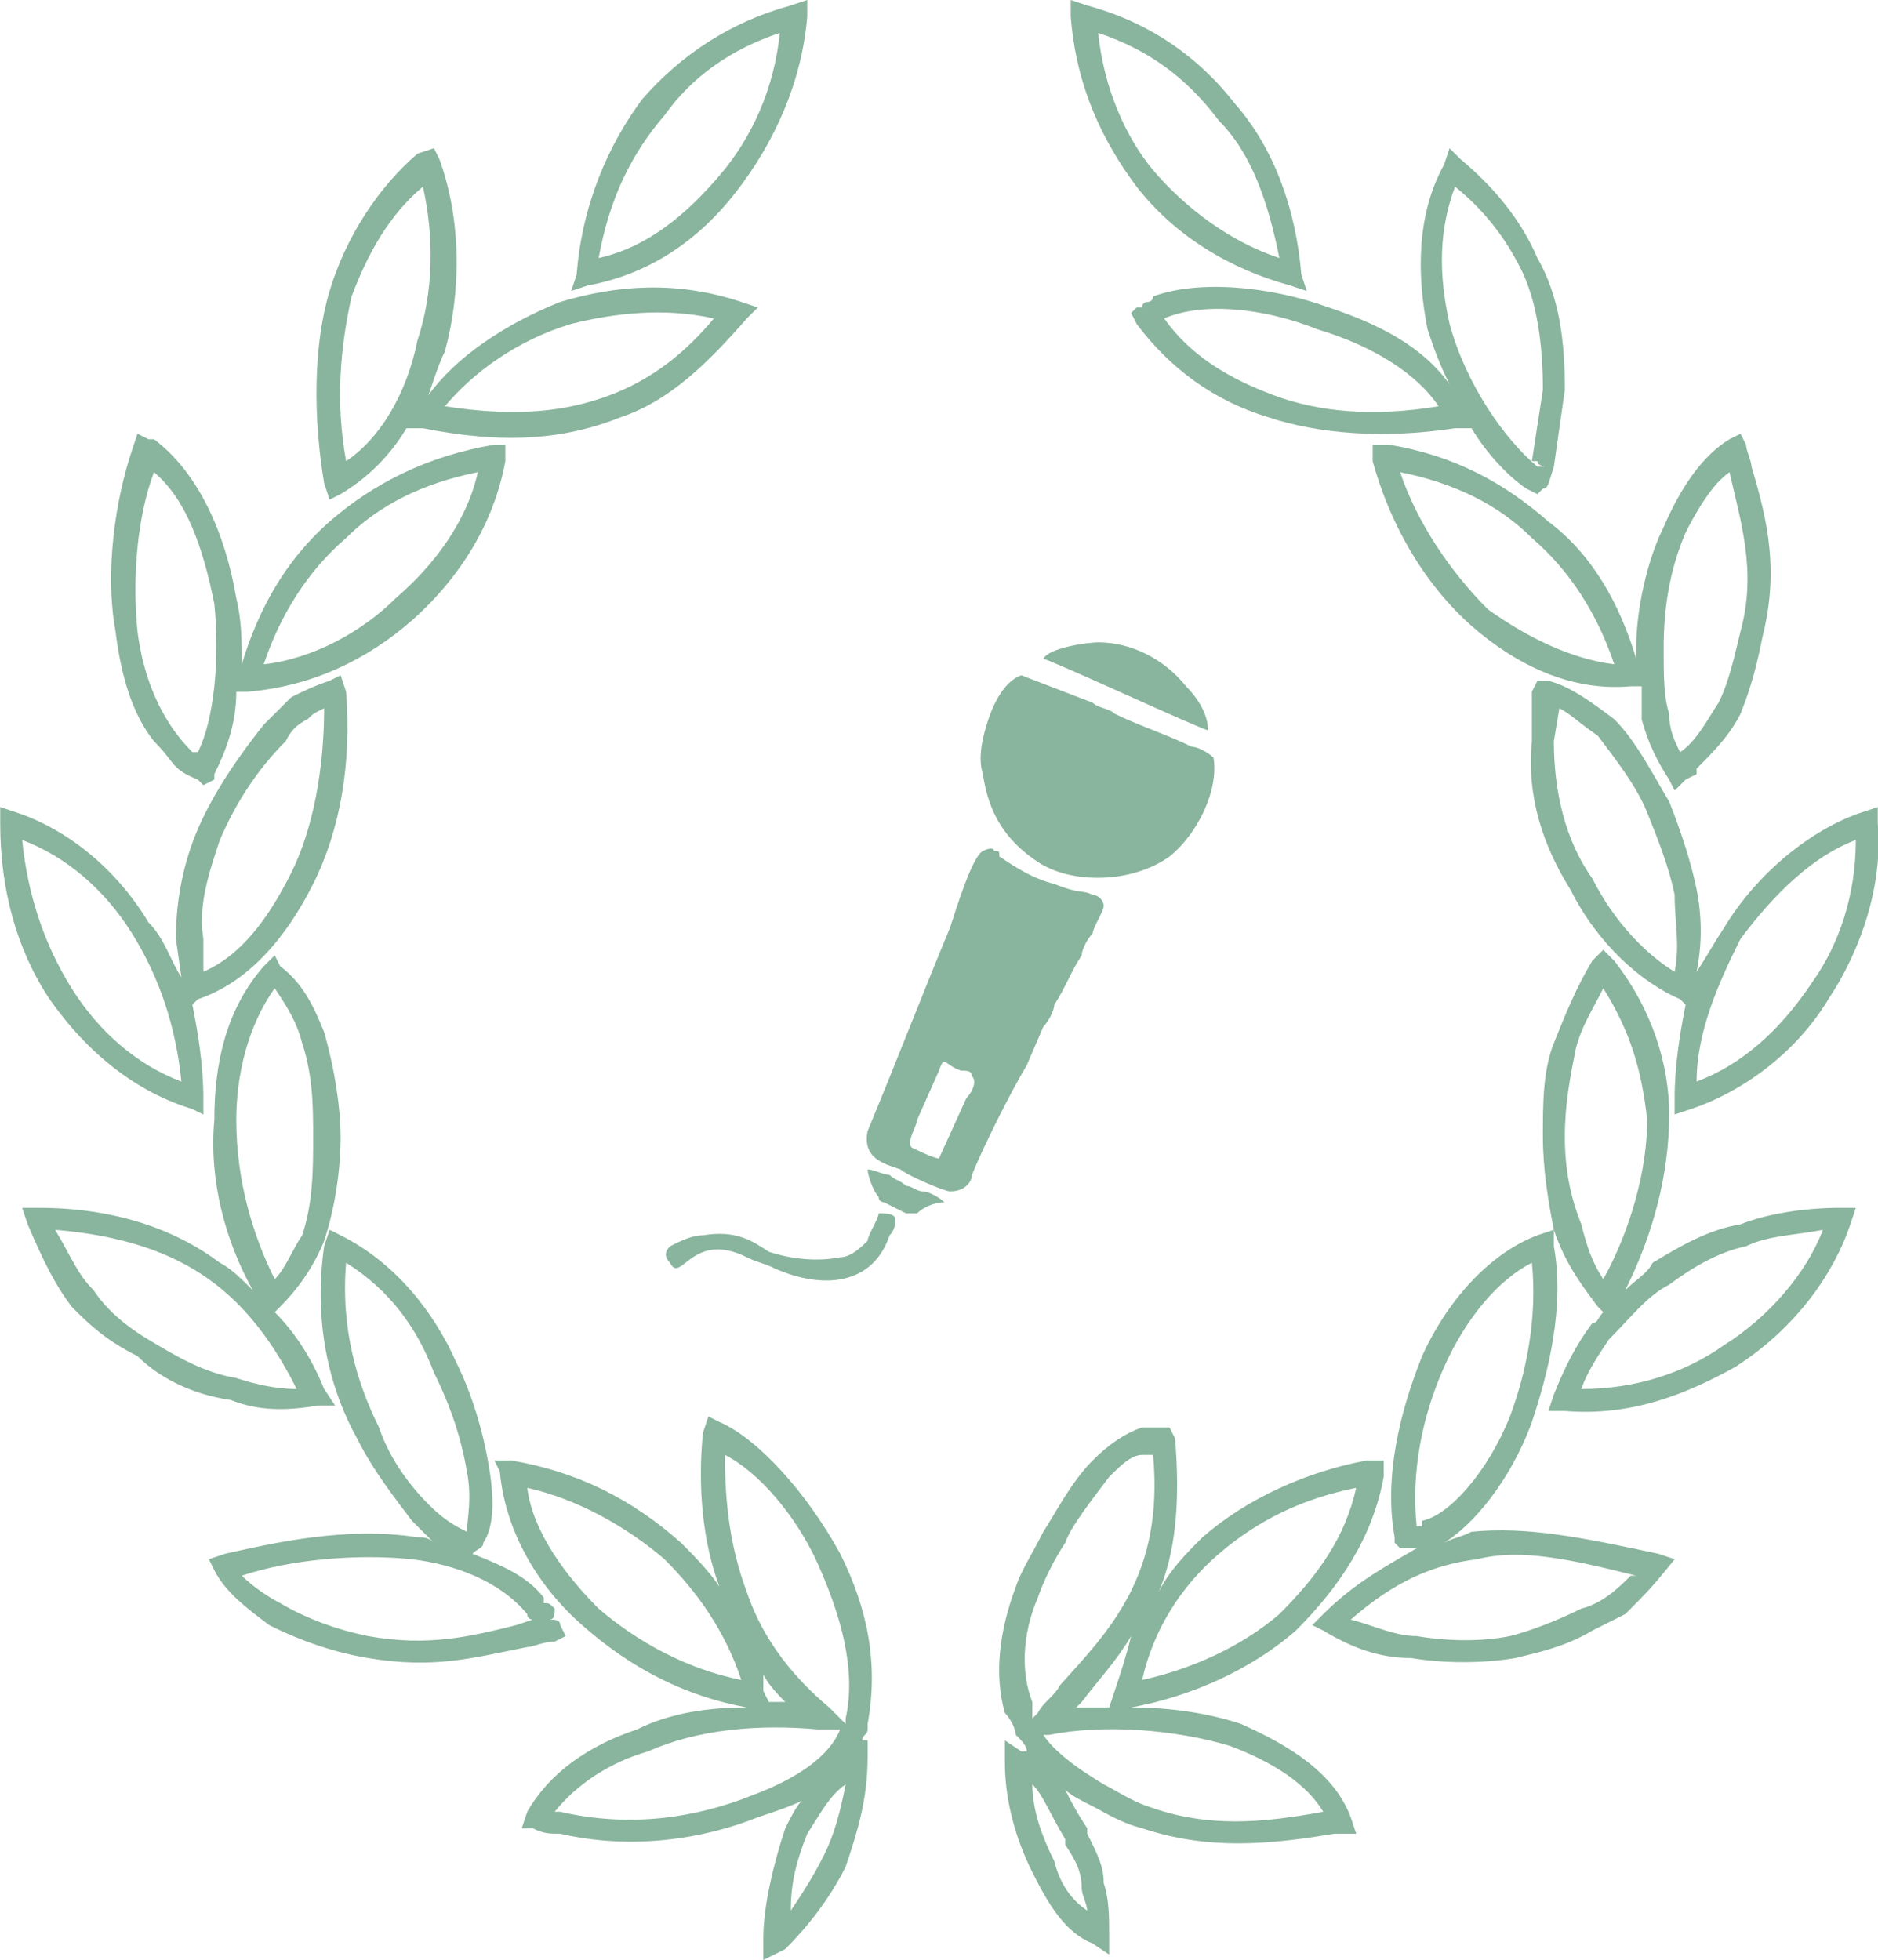 <?xml version="1.0" encoding="UTF-8"?>
<!DOCTYPE svg PUBLIC "-//W3C//DTD SVG 1.1//EN" "http://www.w3.org/Graphics/SVG/1.1/DTD/svg11.dtd">
<!-- Creator: CorelDRAW X7 -->
<svg xmlns="http://www.w3.org/2000/svg" xml:space="preserve" width="10.205mm" height="10.65mm" version="1.1" style="shape-rendering:geometricPrecision; text-rendering:geometricPrecision; image-rendering:optimizeQuality; fill-rule:evenodd; clip-rule:evenodd"
viewBox="0 0 342 357"
 xmlns:xlink="http://www.w3.org/1999/xlink">
 <defs>
  <style type="text/css">
   <![CDATA[
    .fil0 {fill:#156A3C;fill-rule:nonzero;fill-opacity:0.502}
   ]]>
  </style>
 </defs>
 <g id="Layer_x0020_1">
  <path class="fil0" d="M189 312c1,-2 3,-3 4,-5 9,-10 19,-20 17,-42l-2 0c-2,0 -4,2 -6,4 -3,4 -7,9 -8,12 -2,3 -4,7 -5,10 -3,7 -3,14 -1,19 0,1 0,2 0,3l1 -1zm-12 -116c0,-1 -1,-1 -2,-1 -3,-1 -3,-3 -4,0l-4 9c0,1 -2,4 -1,5 0,0 4,2 5,2l5 -11c1,-1 2,-3 1,-4zm-5 23c-2,0 -4,1 -5,2 -1,0 -1,0 -2,0l-4 -2c0,0 -1,0 -1,-1 -1,-1 -2,-4 -2,-5 1,0 3,1 4,1 1,1 2,1 3,2 1,0 2,1 3,1 1,0 3,1 4,2zm-12 2c1,0 3,0 3,1 0,1 0,2 -1,3 -3,9 -12,10 -21,6 -2,-1 -3,-1 -5,-2 -10,-5 -12,5 -14,1 -1,-1 -1,-2 0,-3 2,-1 4,-2 6,-2 6,-1 9,1 12,3 3,1 8,2 13,1 2,0 4,-2 5,-3 0,-1 2,-4 2,-5zm60 -88c-1,0 -29,-13 -30,-13 1,-2 8,-3 10,-3 6,0 12,3 16,8 2,2 4,5 4,8zm1 5c1,6 -3,14 -8,18 -7,5 -18,5 -24,1 -6,-4 -9,-9 -10,-16 -1,-3 0,-7 1,-10 1,-3 3,-7 6,-8l13 5c1,1 3,1 4,2 4,2 10,4 14,6 1,0 3,1 4,2zm-20 27c0,1 -2,4 -2,5 -1,1 -2,3 -2,4 -2,3 -3,6 -5,9 0,1 -1,3 -2,4l-3 7c-3,5 -8,15 -10,20 0,1 -1,3 -4,3 -1,0 -8,-3 -9,-4 -3,-1 -7,-2 -6,-7 5,-12 10,-25 15,-37 1,-3 4,-13 6,-14 0,0 2,-1 2,0 1,0 1,0 1,1 3,2 6,4 10,5 5,2 5,1 7,2 1,0 2,1 2,2zm-4 145l-1 1c2,0 4,0 6,0l1 -3c1,-3 2,-6 3,-10 -3,5 -6,8 -9,12zm17 -48c1,12 0,21 -3,28 2,-4 5,-7 8,-10 8,-7 19,-12 30,-14l3 0 0 3c-2,11 -8,20 -16,28 -8,7 -19,12 -30,14 7,0 14,1 20,3 9,4 17,9 20,17l1 3 -2 0 -2 0c-12,2 -23,3 -35,-1 -4,-1 -7,-3 -9,-4 -2,-1 -4,-2 -5,-3 1,2 2,4 4,7l0 1c2,4 3,6 3,9 1,3 1,6 1,10l0 3 -3 -2c-5,-2 -8,-7 -11,-13 -3,-6 -5,-13 -5,-20l0 -4 3 2c1,0 1,0 1,0 0,-1 -1,-2 -2,-3l0 0 0 0c0,-1 -1,-3 -2,-4 -2,-7 -1,-15 2,-23 1,-3 3,-6 5,-10 2,-3 5,-9 9,-13 3,-3 6,-5 9,-6l0 0 0 0 4 0 1 0 1 2zm-24 54c2,3 6,6 11,9 2,1 5,3 8,4 11,4 21,3 32,1 -3,-5 -9,-9 -17,-12 -10,-3 -23,-4 -33,-2l-1 0zm8 32c0,-1 -1,-3 -1,-4 0,-3 -1,-5 -3,-8l0 -1c-3,-5 -4,-8 -6,-10 0,5 2,10 4,14 1,4 3,7 6,9zm-54 0c2,-3 4,-6 6,-10 2,-4 3,-8 4,-13 -3,2 -5,6 -7,9 -2,5 -3,9 -3,14zm10 -8c-3,6 -7,11 -11,15l-4 2 0 -4c0,-6 2,-14 4,-20 1,-2 2,-4 3,-5 -2,1 -5,2 -8,3 -10,4 -23,6 -36,3 -2,0 -3,0 -5,-1l-2 0 1 -3c4,-7 11,-12 20,-15 6,-3 13,-4 20,-4 -11,-2 -21,-7 -30,-15 -8,-7 -14,-17 -15,-28l-1 -2 3 0c12,2 22,7 31,15 2,2 5,5 7,8 -3,-8 -4,-18 -3,-28l1 -3 2 1c7,3 16,13 22,24 5,10 7,20 5,31 0,0 0,0 0,1 0,1 -1,1 -1,2l1 0 0 3c0,8 -2,14 -4,20zm-91 -256c6,-4 11,-12 13,-22 3,-9 3,-19 1,-28 -6,5 -10,12 -13,20 -2,9 -3,19 -1,30zm18 -20c-1,2 -2,5 -3,8 5,-7 14,-13 24,-17 10,-3 21,-4 33,0l3 1 -2 2c-7,8 -14,15 -23,18 -10,4 -21,5 -36,2l-3 0c-3,5 -7,9 -12,12l-2 1 -1 -3c-2,-12 -2,-25 1,-35 3,-10 9,-19 16,-25l3 -1 1 2c4,11 4,24 1,35zm0 10c13,2 22,1 30,-2 8,-3 14,-8 19,-14 -9,-2 -18,-1 -26,1 -10,3 -18,9 -23,15zm54 232c-3,-9 -8,-16 -14,-22 -7,-6 -16,-11 -25,-13 1,8 7,16 13,22 7,6 16,11 26,13zm4 -1c0,1 0,2 0,3l1 2c1,0 2,0 3,0 -1,-1 -3,-3 -4,-5zm107 -10c4,1 8,3 12,3 6,1 12,1 17,0 4,-1 9,-3 13,-5 4,-1 7,-4 9,-6 1,0 1,0 1,0 -12,-3 -21,-5 -29,-3 -8,1 -15,4 -23,11zm11 7c-6,0 -11,-2 -16,-5l-2 -1 2 -2c6,-6 12,-9 17,-12 0,0 0,0 -1,0l0 0c0,0 -1,0 -1,0 0,0 -1,0 -1,0l-1 -1 0 -1c-2,-11 1,-23 5,-33 5,-11 13,-19 21,-22l3 -1 0 3c2,11 -1,23 -4,32 -4,11 -11,19 -16,22 2,-1 3,-1 5,-2 10,-1 20,1 34,4l3 1c-4,5 -5,6 -9,10 -2,1 -4,2 -6,3 -5,3 -10,4 -14,5 -6,1 -13,1 -19,0zm-218 -161l0 1 -2 1 -1 -1c-5,-2 -4,-3 -8,-7 -4,-5 -6,-12 -7,-20 -2,-11 0,-24 3,-33l1 -3 2 1 1 0 0 0c8,6 13,17 15,29 1,4 1,8 1,12 3,-10 8,-19 16,-26 8,-7 18,-12 30,-14l2 0 0 3c-2,11 -8,21 -17,29 -8,7 -18,12 -30,13l-2 0c0,6 -2,11 -4,15l0 0zm-3 -4c3,-6 4,-17 3,-27 -2,-10 -5,-19 -11,-24 -3,8 -4,19 -3,29 1,8 4,16 10,22 0,0 1,0 1,0zm249 70c0,6 1,11 3,16 1,4 2,7 4,10 5,-9 8,-20 8,-29 -1,-9 -3,-16 -8,-24 -2,4 -4,7 -5,11 -1,5 -2,10 -2,16zm-2 17c-1,-5 -2,-11 -2,-17 0,-6 0,-12 2,-17 2,-5 4,-10 7,-15l2 -2 2 2c7,9 10,19 10,28 0,11 -3,22 -8,32 2,-2 4,-3 5,-5 5,-3 10,-6 16,-7 5,-2 12,-3 18,-3l3 0 -1 3c-3,9 -10,19 -21,26 -9,5 -19,9 -31,8l-3 0 1 -3c2,-5 4,-9 7,-13 1,0 1,-1 2,-2l-1 -1c-3,-4 -6,-8 -8,-14zm-71 -166c5,7 12,11 20,14 8,3 18,4 30,2 -4,-6 -12,-11 -22,-14 -10,-4 -21,-5 -28,-2l0 0zm19 18c-10,-3 -18,-9 -24,-17l-1 -2 1 -1c1,0 1,0 1,0l0 0c0,-1 1,-1 1,-1l0 0c0,0 1,0 1,-1l0 0 0 0 0 0c8,-3 21,-2 32,2 9,3 17,7 22,14 -2,-4 -3,-7 -4,-10 -2,-10 -2,-21 3,-30l1 -3 2 2c6,5 11,11 14,18 4,7 5,15 5,24l0 0 0 0 -2 14 0 0 0 0c-1,3 -1,4 -2,4l-1 1 -2 -1c-3,-2 -7,-6 -10,-11l-3 0c-13,2 -25,1 -34,-2zm-221 148c3,5 4,8 7,11 2,3 5,6 10,9 5,3 10,6 16,7 3,1 7,2 11,2 -4,-8 -9,-15 -16,-20 -7,-5 -16,-8 -28,-9zm3 14c-3,-4 -5,-8 -8,-15l-1 -3 3 0c14,0 25,4 33,10 2,1 4,3 6,5 -5,-9 -8,-20 -7,-31 0,-10 2,-20 9,-28l2 -2 1 2c4,3 6,7 8,12 2,7 3,14 3,19 0,6 -1,13 -3,19 -2,5 -5,9 -8,12l-1 1c4,4 7,9 9,14l2 3 -3 0c-6,1 -11,1 -16,-1 -7,-1 -13,-4 -17,-8 -6,-3 -9,-6 -12,-9zm245 40l1 0 0 -1c5,-1 12,-9 16,-19 3,-8 5,-18 4,-28 -6,3 -12,10 -16,19 -4,9 -6,19 -5,29zm-195 -48c-1,12 2,22 6,30 2,6 6,11 9,14 3,3 5,4 7,5 0,-2 1,-6 0,-11 -1,-6 -3,-12 -6,-18 -3,-8 -8,-15 -16,-20zm2 32c-5,-9 -8,-21 -6,-35l1 -3 2 1c10,5 17,14 21,23 3,6 5,13 6,19 1,6 1,11 -1,14 0,1 -1,1 -2,2 5,2 10,4 13,8 0,0 0,0 0,1 1,0 1,0 2,1l0 0c0,1 0,2 -1,2 1,0 2,0 2,1l1 2 -2 1c-2,0 -4,1 -5,1 -10,2 -17,4 -29,2 -6,-1 -12,-3 -18,-6 -4,-3 -8,-6 -10,-10l-1 -2 3 -1c9,-2 22,-5 35,-3 1,0 2,0 3,1 -1,-1 -3,-3 -4,-4 -3,-4 -7,-9 -10,-15zm238 -144c0,5 0,9 1,12 0,3 1,5 2,7l0 0c3,-2 5,-6 7,-9 2,-4 3,-9 4,-13 3,-11 0,-20 -2,-29l0 0c-3,2 -6,7 -8,11 -3,7 -4,14 -4,21zm-4 13c0,-2 0,-4 0,-6l-2 0c-11,1 -21,-4 -29,-11 -9,-8 -15,-19 -18,-30l0 -3 3 0c12,2 21,7 29,14 8,6 13,15 16,25 0,-1 0,-1 0,-2 0,-7 2,-16 5,-22 3,-7 7,-13 12,-16l2 -1 1 2c0,1 1,3 1,4 3,10 5,19 2,31 -1,5 -2,9 -4,14 -2,4 -5,7 -8,10l0 1 0 0 -2 1 -2 2 -1 -2c-2,-3 -4,-7 -5,-11l0 0zm-262 40l0 6c7,-3 12,-10 16,-18 4,-8 6,-19 6,-30 -2,1 -2,1 -3,2 -2,1 -3,2 -4,4 -5,5 -9,11 -12,18 -2,6 -4,12 -3,18l0 0zm-4 7l-1 -7c0,-6 1,-13 4,-20 3,-7 8,-14 12,-19 2,-2 4,-4 5,-5 2,-1 4,-2 7,-3l2 -1 1 3c1,13 -1,25 -6,35 -5,10 -12,18 -21,21l-1 1c1,5 2,11 2,17l0 3 -2 -1c-10,-3 -19,-10 -26,-20 -6,-9 -9,-20 -9,-32l0 -3 3 1c9,3 18,10 24,20 3,3 4,7 6,10zm0 19c-1,-10 -4,-19 -9,-27 -5,-8 -12,-14 -20,-17 1,10 4,19 9,27 5,8 12,14 20,17zm34 101c11,2 19,0 27,-2l3 -1c0,0 -1,0 -1,-1 -5,-6 -13,-9 -21,-10 -10,-1 -22,0 -31,3 2,2 5,4 7,5 5,3 11,5 16,6zm242 -101c8,-3 15,-9 21,-18 5,-7 8,-16 8,-26 -8,3 -15,10 -21,18 -4,8 -8,17 -8,26zm24 -15c-6,10 -16,17 -25,20l-3 1 0 -3c0,-6 1,-12 2,-17l-1 -1c-7,-3 -15,-10 -20,-20 -5,-8 -8,-17 -7,-27l0 -9 1 -2 2 0c4,1 8,4 12,7 4,4 7,10 10,15 2,5 4,11 5,16 1,5 1,10 0,15 2,-3 3,-5 5,-8 6,-10 16,-18 25,-21l3 -1 0 3c1,11 -3,23 -9,32zm-285 -61c9,-1 18,-6 24,-12 7,-6 13,-14 15,-23 -10,2 -18,6 -24,12 -7,6 -12,14 -15,23zm2 112c2,-2 3,-5 5,-8 2,-6 2,-12 2,-18 0,-5 0,-11 -2,-17 -1,-4 -3,-7 -5,-10 -5,7 -7,16 -7,24 0,11 3,21 7,29zm230 -148c0,0 1,0 1,0 1,0 -1,0 -1,-1l-1 0 2 -13c0,-8 -1,-16 -4,-22 -3,-6 -7,-11 -12,-15 -3,8 -3,16 -1,25 3,11 10,21 16,26zm14 36c-3,-9 -8,-17 -15,-23 -6,-6 -14,-10 -24,-12 3,9 9,18 16,25 7,5 15,9 23,10zm-6 132c10,0 19,-3 26,-8 8,-5 15,-13 18,-21 -5,1 -10,1 -14,3 -5,1 -10,4 -14,7 -4,2 -7,6 -11,10 -2,3 -4,6 -5,9zm-5 -118c0,9 2,18 7,25 4,8 10,14 15,17 1,-5 0,-9 0,-14 -1,-5 -3,-10 -5,-15 -2,-5 -6,-10 -9,-14 -3,-2 -5,-4 -7,-5l-1 6zm-50 -88c-2,-10 -5,-19 -11,-25 -6,-8 -13,-13 -22,-16 1,10 5,19 10,25 6,7 14,13 23,16zm-8 -28c7,8 11,19 12,31l1 3 -3 -1c-11,-3 -21,-9 -28,-18 -6,-8 -11,-18 -12,-31l0 -3 3 1c11,3 20,9 27,18zm-17 287c9,-2 18,-6 25,-12 7,-7 12,-14 14,-23 -10,2 -18,6 -25,12 -7,6 -12,14 -14,23zm-99 -259c9,-2 16,-8 22,-15 6,-7 10,-16 11,-26 -9,3 -16,8 -21,15 -6,7 -10,15 -12,26zm25 -12c-7,9 -16,15 -27,17l-3 1 1 -3c1,-13 6,-24 12,-32 7,-8 16,-14 27,-17l3 -1 0 3c-1,12 -6,23 -13,32zm-2 230c0,9 1,17 4,25 3,9 9,16 15,21l3 3 0 0c0,-1 0,-1 0,-1l0 0c2,-9 -1,-19 -5,-28 -4,-9 -11,-17 -17,-20zm21 50l-4 0c-11,-1 -22,0 -31,4 -7,2 -13,6 -17,11 1,0 1,0 1,0 13,3 25,1 35,-3 8,-3 14,-7 16,-12z"/>
 </g>
</svg>
